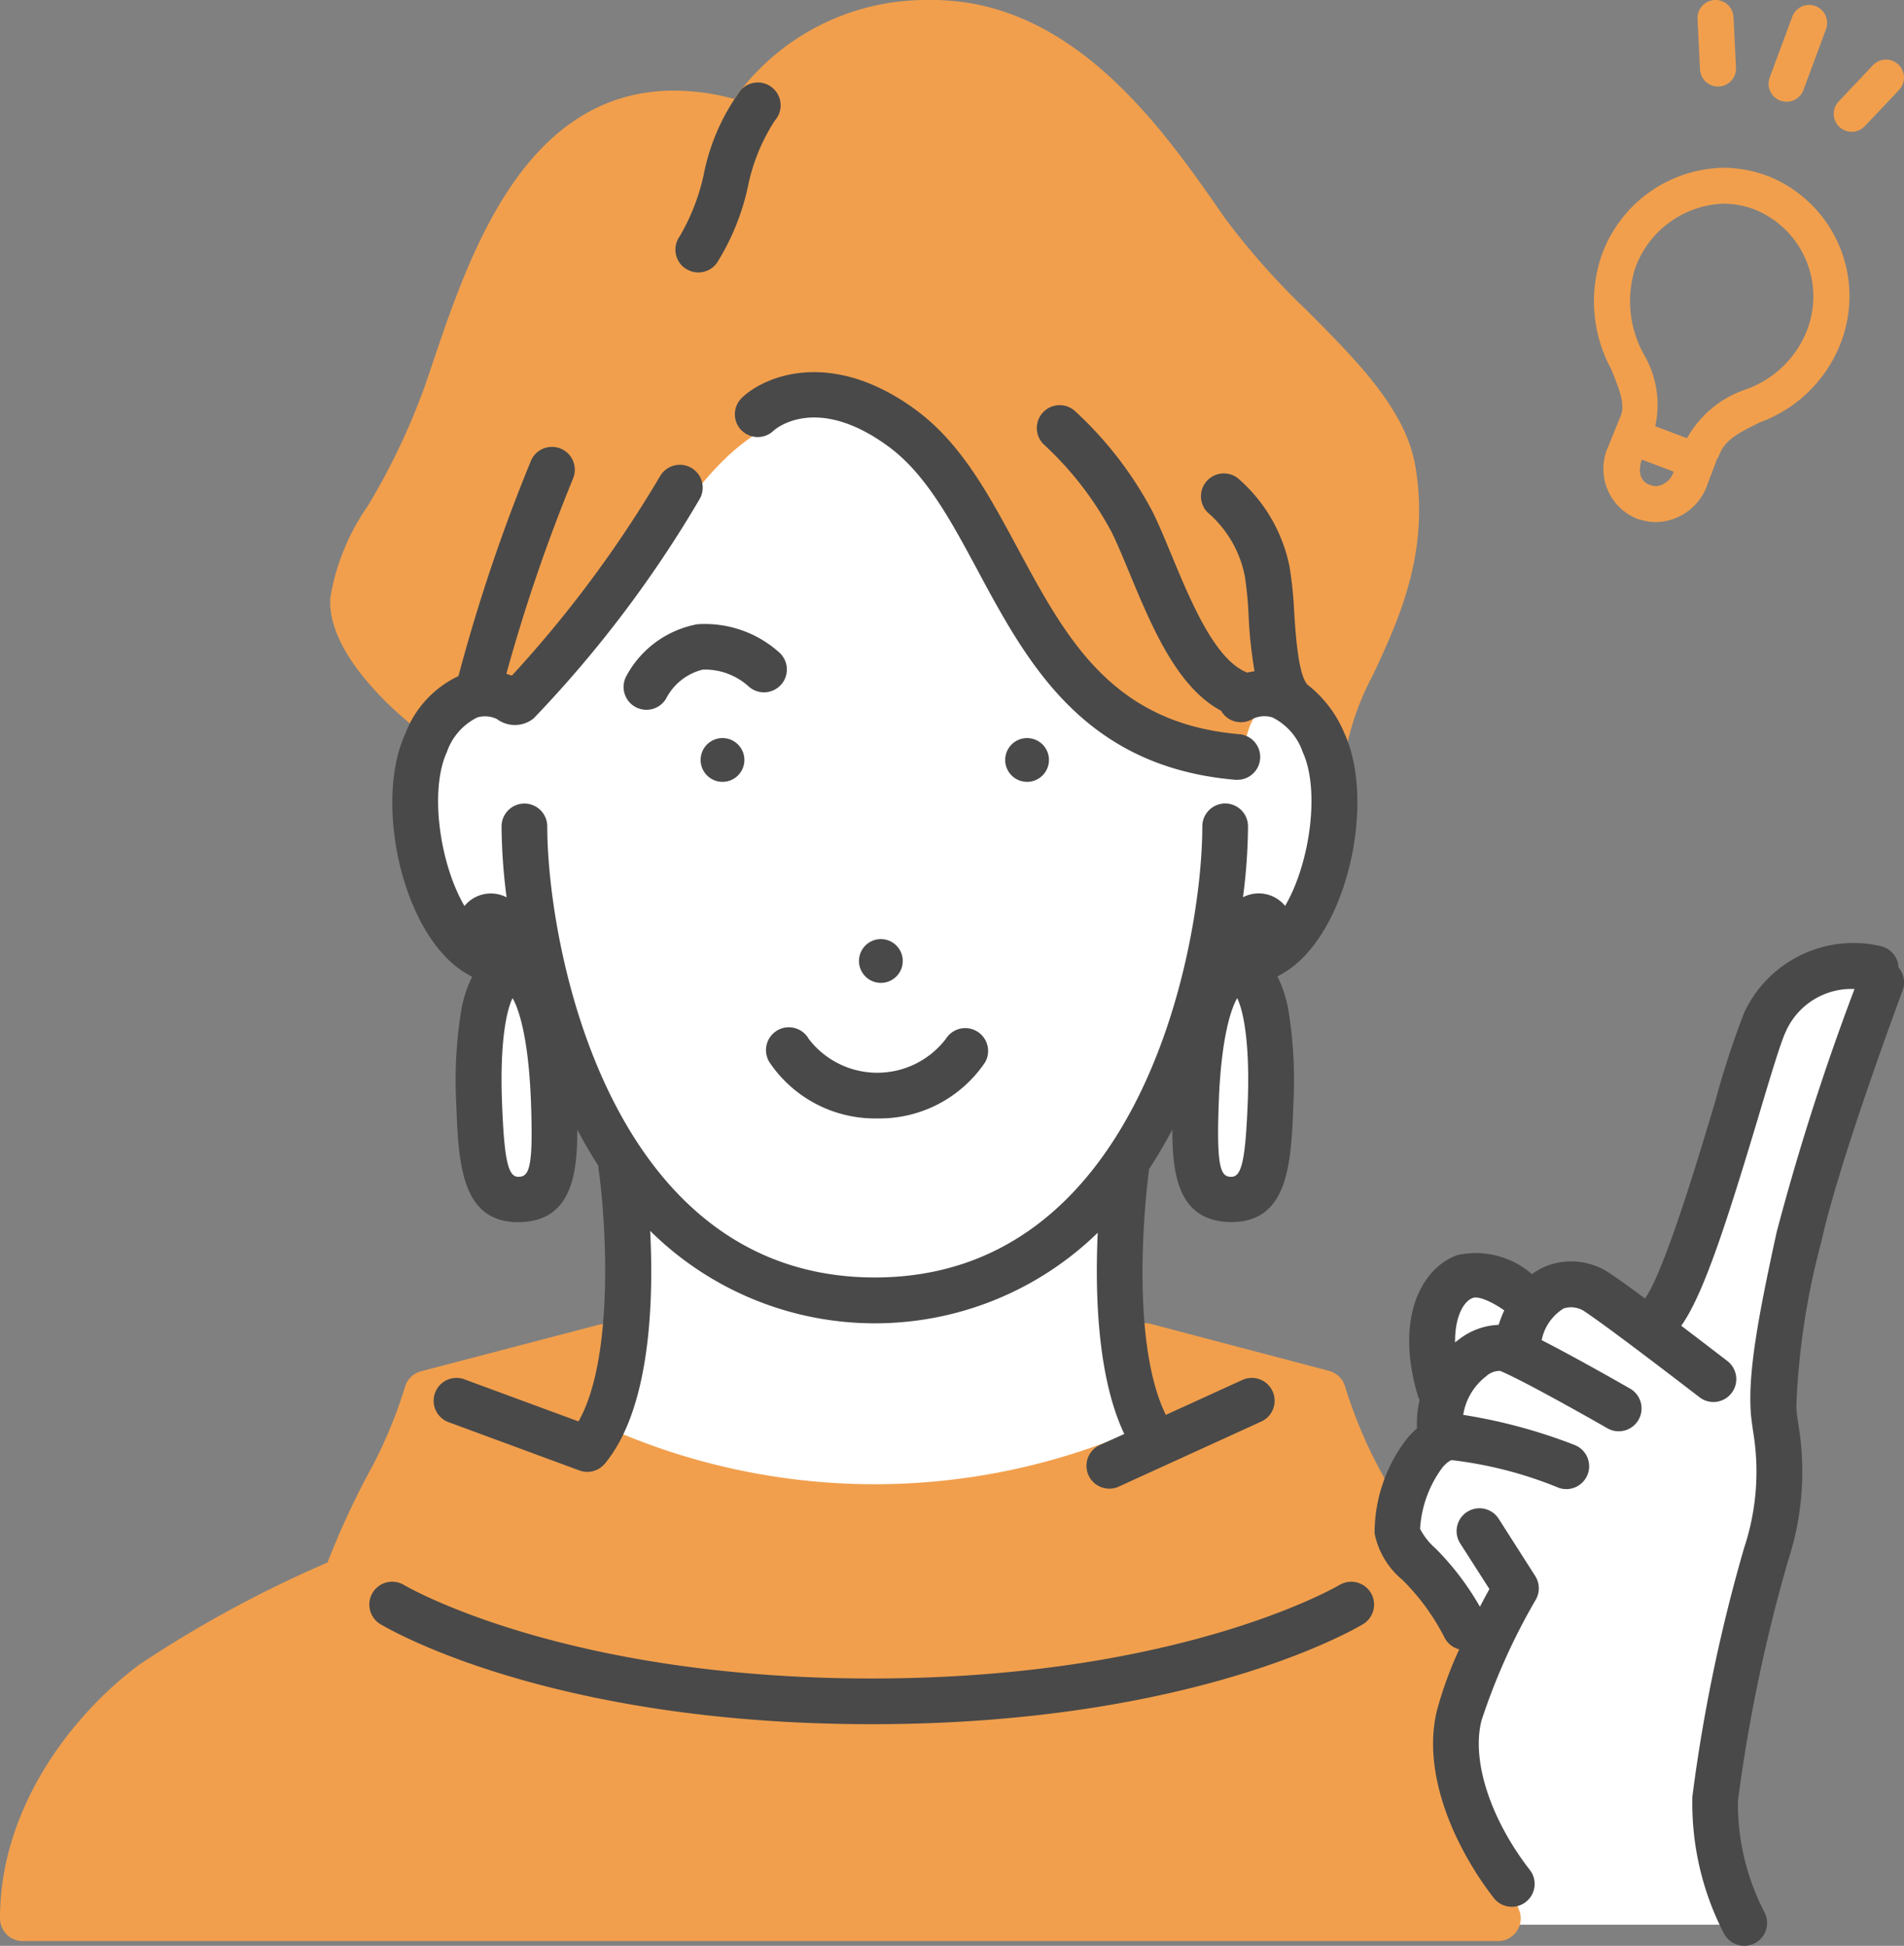 <svg id="Group_153" data-name="Group 153" xmlns="http://www.w3.org/2000/svg" xmlns:xlink="http://www.w3.org/1999/xlink" width="84.658" height="86.513" viewBox="0 0 84.658 86.513">
  <rect x="0" y="0" width="84.658" height="86.513" fill="#808080" stroke="none"/>
  <defs>
    <clipPath id="clip-path">
      <rect id="Rectangle_164" data-name="Rectangle 164" width="84.658" height="86.513" fill="none"/>
    </clipPath>
    <clipPath id="clip-path-2">
      <rect id="Rectangle_165" data-name="Rectangle 165" width="13.814" height="23.221" fill="none"/>
    </clipPath>
  </defs>
  <g id="Group_152" data-name="Group 152" clip-path="url(#clip-path)">
    <path id="Path_186" data-name="Path 186" d="M207.639,200.191s4.659-8.578,8.339-12.189,8.316-2.242,10.823,1.308,4.846,10.811,10.955,12.486c0,0,3.509-4.226,5.708.205s-1.5,8.766-3.215,10.018c0,0,1.078,1.839.859,6s-1.531,4.626-3.11,3.377-.242-6.984-.242-6.984l-3.13,6.984s-1.138,9,1.546,11.8a27.437,27.437,0,0,1-25.443.211s2.631-4.115,1.413-13.054l-2.973-5.938s1.18,7.712-1.428,7.892-2.292-6.945-1.028-10.594c0,0-3.545-1-3.629-5.928s.864-6.956,4.555-5.589" transform="translate(-184.618 -168.981)" fill="#fff"/>
    <path id="Path_187" data-name="Path 187" d="M686.882,515.442h10.97a12.619,12.619,0,0,1-1.084-7.509c.773-4,2.763-9.986,2.569-13.453a45.7,45.7,0,0,1,2.143-13.98c1.384-4.088,2.263-7.413,2.263-7.413s-3.19-1.152-4.71,1.671-2.42,9.981-5.627,14.122c0,0-3.12-3.413-5.175-1.161,0,0-1.855-1.911-3.142-.879s-1.441,2.631-.623,4.782v2.209a5.505,5.505,0,0,0-2.13,5.009,6.128,6.128,0,0,0,3.611,4.344s-3.333,5.076.934,12.258" transform="translate(-620.251 -429.867)" fill="#fff"/>
    <path id="Path_188" data-name="Path 188" d="M67.554,673.285l-.525-1.5a1.052,1.052,0,0,0-.072-.161c-3.262-5.84-.465-9.41-.349-9.554a1.015,1.015,0,0,0,.015-1.282L64.966,658.7a1.021,1.021,0,0,0-.363-.287c-.572-.268-1.038-.479-1.342-.615a36.224,36.224,0,0,0-1.986-4.267,20.752,20.752,0,0,1-1.474-3.58,1.016,1.016,0,0,0-.709-.675l-7.916-2.088a1.016,1.016,0,0,0-1.264,1.129l.529,3.626a29.3,29.3,0,0,1-23.1,0l.544-3.583a1.015,1.015,0,0,0-1.261-1.135l-7.9,2.067a1.017,1.017,0,0,0-.711.676,20.561,20.561,0,0,1-1.468,3.568,36.022,36.022,0,0,0-1.983,4.261A52.536,52.536,0,0,0,6.2,662.332C3.2,664.564,0,668.7,0,673.616a1.012,1.012,0,0,0,1.016,1.012H66.6a1.01,1.01,0,0,0,.959-1.343" transform="translate(0 -588.326)" fill="#f19f4d"/>
    <path id="Path_189" data-name="Path 189" d="M165.308,32.371a1.015,1.015,0,0,0,1.432-.182A2.1,2.1,0,0,1,168.5,31.3a2.8,2.8,0,0,1,.945.165,1.015,1.015,0,0,0,1.209-.314c.047-.061,4.716-6.15,6.963-9.111,1.868-2.461,3.836-3.709,5.851-3.709a5.593,5.593,0,0,1,1.982.383c2.877,1.09,5.941,6.871,7.413,9.649.237.448.443.836.612,1.14,1.45,2.607,6.65,4.765,7.238,5a1.008,1.008,0,0,0,.378.074,1.019,1.019,0,0,0,1.017-.964c.029-.551.319-2.064,1-2.066,1.079,0,1.676,1.59,1.68,1.6a1.016,1.016,0,0,0,1.966-.187,11.975,11.975,0,0,1,1.114-2.946c1.133-2.424,2.544-5.44,1.887-9.289-.427-2.5-2.551-4.638-4.8-6.9a32.4,32.4,0,0,1-3.7-4.172C198.595,5.807,194.588,0,188.272,0c-.1,0-.2,0-.3,0A10.46,10.46,0,0,0,179.469,4.4a10.329,10.329,0,0,0-2.662-.372c-6.653,0-9.112,7.278-10.739,12.094-.129.381-.252.747-.372,1.092a30.127,30.127,0,0,1-2.523,5.287,9.938,9.938,0,0,0-1.661,4.075c-.169,2.561,3.132,5.28,3.8,5.8" transform="translate(-146.824)" fill="#f19f4d"/>
    <path id="Path_190" data-name="Path 190" d="M695.479,462.449a1.015,1.015,0,0,0-.779-.96,5.361,5.361,0,0,0-6.081,2.947,38.834,38.834,0,0,0-1.292,3.962c-.748,2.5-2.25,7.524-3.12,8.755-.614-.455-1.164-.852-1.511-1.084a3.06,3.06,0,0,0-2.872-.361,2.96,2.96,0,0,0-.644.363,3.792,3.792,0,0,0-3.33-.845c-1.563.568-2.777,2.763-1.748,6.236a1.024,1.024,0,0,0,.084.2,4.573,4.573,0,0,0-.118,1.266,3.624,3.624,0,0,0-.426.431,6.855,6.855,0,0,0-1.459,4.234,3.577,3.577,0,0,0,1.228,2.061,9.958,9.958,0,0,1,1.877,2.567,1.012,1.012,0,0,0,.658.529,17.461,17.461,0,0,0-.976,2.662c-.736,2.872.828,6.235,2.538,8.426a1.016,1.016,0,0,0,1.6-1.25c-1.774-2.274-2.627-4.893-2.171-6.672a27.835,27.835,0,0,1,2.41-5.368,1.016,1.016,0,0,0-.022-1.057l-1.624-2.544a1.016,1.016,0,0,0-1.713,1.093l1.3,2.03c-.117.214-.262.482-.422.789a12.169,12.169,0,0,0-1.979-2.6,2.943,2.943,0,0,1-.682-.866,5.086,5.086,0,0,1,.993-2.725c.21-.25.367-.325.426-.329a18.089,18.089,0,0,1,4.762,1.236,1.016,1.016,0,0,0,.716-1.9,23.862,23.862,0,0,0-4.979-1.349,2.691,2.691,0,0,1,1.011-1.709.913.913,0,0,1,.628-.247c.925.378,3.742,1.961,4.749,2.539a1.016,1.016,0,1,0,1.011-1.762c-.12-.069-2.352-1.348-3.91-2.143a2.147,2.147,0,0,1,.977-1.41,1.082,1.082,0,0,1,.983.17c1.172.78,5.006,3.74,5.045,3.769a1.016,1.016,0,1,0,1.242-1.608c-.077-.059-.983-.758-2.041-1.561.946-1.333,1.916-4.228,3.457-9.381.492-1.647.957-3.2,1.182-3.677a3.186,3.186,0,0,1,3.064-1.913A109.57,109.57,0,0,0,690.06,474.2c-.819,3.746-1.247,6.111-1.159,7.875.016.329.063.649.112.988a10.77,10.77,0,0,1-.4,5.179,73.16,73.16,0,0,0-2.3,11.047,12.61,12.61,0,0,0,1.405,6.1,1.016,1.016,0,0,0,1.8-.948,10.475,10.475,0,0,1-1.18-4.961,72.152,72.152,0,0,1,2.234-10.685,12.7,12.7,0,0,0,.456-6.027c-.044-.3-.082-.563-.094-.8a32.918,32.918,0,0,1,1.114-7.341c.787-3.6,3.585-11.094,3.614-11.169a1.016,1.016,0,0,0-.179-1.016m-19.548,16.528c-.059.043-.116.09-.173.136-.014-1.142.38-1.831.785-1.978.262-.1.874.183,1.4.551a6.337,6.337,0,0,0-.249.645,3.064,3.064,0,0,0-1.761.645" transform="translate(-611.064 -419.42)" fill="#494949"/>
    <path id="Path_191" data-name="Path 191" d="M195.407,223.475a5.456,5.456,0,0,0-.487,1.484,19.587,19.587,0,0,0-.225,4.173c.1,2.588.2,5.263,2.752,5.263l.123,0c2.2-.083,2.516-2.028,2.506-4.115.292.553.607,1.1.947,1.622a1.013,1.013,0,0,0,.008.192c.317,2.252.711,8.321-.9,11.16l-5.038-1.858a1.016,1.016,0,1,0-.7,1.906l5.778,2.132a1.016,1.016,0,0,0,1.134-.305c2.026-2.446,2.173-7.207,2.013-10.347a14.2,14.2,0,0,0,19.9.083c-.122,2.637-.028,6.406,1.18,8.947l-1.105.5a1.016,1.016,0,0,0,.844,1.848l6.334-2.892a1.016,1.016,0,1,0-.844-1.848l-3.381,1.544c-1.747-3.566-.761-10.8-.751-10.875,0-.016,0-.031,0-.047.376-.572.722-1.164,1.042-1.768-.01,2.087.307,4.033,2.506,4.116l.123,0c2.554,0,2.654-2.676,2.752-5.263a19.588,19.588,0,0,0-.225-4.173,5.455,5.455,0,0,0-.487-1.484,4.408,4.408,0,0,0,1.235-.938c2.133-2.266,2.994-7.162,1.74-9.885a5.341,5.341,0,0,0-1.639-2.151c-.41-.457-.522-2.184-.59-3.226a17.516,17.516,0,0,0-.2-1.986,7.012,7.012,0,0,0-2.3-3.962,1.016,1.016,0,0,0-1.255,1.6,4.993,4.993,0,0,1,1.559,2.741,16.31,16.31,0,0,1,.169,1.742,19.986,19.986,0,0,0,.264,2.495c-.116.017-.226.038-.327.063l-.037-.018c-1.406-.585-2.465-3.136-3.316-5.186-.29-.7-.564-1.359-.843-1.93a16.563,16.563,0,0,0-3.48-4.514,1.016,1.016,0,0,0-1.347,1.521,14.689,14.689,0,0,1,3,3.886c.252.514.514,1.147.792,1.816.991,2.387,2.108,5.074,4.076,6.122l.007.014a1.007,1.007,0,0,0,1.386.35,1.187,1.187,0,0,1,.885-.07,2.7,2.7,0,0,1,1.349,1.546c.77,1.671.332,4.922-.785,6.835a1.512,1.512,0,0,0-1.873-.385,25.372,25.372,0,0,0,.224-3.153,1.016,1.016,0,1,0-2.032,0c0,5.2-2.675,20.057-14.562,20.057S198.742,222,198.742,216.8a1.016,1.016,0,1,0-2.032,0,25.371,25.371,0,0,0,.224,3.153,1.512,1.512,0,0,0-1.873.386c-1.117-1.912-1.555-5.164-.786-6.835a2.693,2.693,0,0,1,1.349-1.546,1.093,1.093,0,0,1,.162-.04l.012,0a1.217,1.217,0,0,1,.709.11,1.331,1.331,0,0,0,1.631-.032,52.248,52.248,0,0,0,7.388-9.766,1.016,1.016,0,0,0-1.76-1.015,52.587,52.587,0,0,1-6.6,8.884c-.072-.028-.154-.057-.243-.084a76.555,76.555,0,0,1,2.973-8.7,1.016,1.016,0,0,0-1.867-.8,77.29,77.29,0,0,0-3.235,9.6,4.657,4.657,0,0,0-2.36,2.551c-1.254,2.723-.392,7.619,1.741,9.885a4.409,4.409,0,0,0,1.235.938m34.477,5.58c-.1,2.536-.264,3.309-.722,3.309h-.046c-.454-.017-.625-.488-.518-3.356.107-2.844.553-4.145.818-4.585.23.458.576,1.789.469,4.634m-32.39,3.308h-.046c-.458,0-.626-.773-.722-3.309-.108-2.845.238-4.175.469-4.634.265.44.71,1.74.817,4.585.108,2.869-.064,3.339-.518,3.356" transform="translate(-174.409 -180.057)" fill="#494949"/>
    <path id="Path_192" data-name="Path 192" d="M492.467,360.982a.973.973,0,1,0,1.111.809.973.973,0,0,0-1.111-.809" transform="translate(-446.95 -328.155)" fill="#494949"/>
    <path id="Path_193" data-name="Path 193" d="M421.256,461.232a.973.973,0,1,0-1.111-.811.973.973,0,0,0,1.111.811" transform="translate(-381.94 -417.544)" fill="#494949"/>
    <path id="Path_194" data-name="Path 194" d="M342.685,361.792a.973.973,0,1,0,1.111-.809.972.972,0,0,0-1.111.809" transform="translate(-311.521 -328.156)" fill="#494949"/>
    <path id="Path_195" data-name="Path 195" d="M379.8,506.707a5.658,5.658,0,0,0,4.79-2.491,1.016,1.016,0,0,0-1.738-1.052,3.839,3.839,0,0,1-6.1.009,1.016,1.016,0,1,0-1.743,1.043,5.657,5.657,0,0,0,4.79,2.491" transform="translate(-340.792 -456.981)" fill="#494949"/>
    <path id="Path_196" data-name="Path 196" d="M312.049,307.725a1.016,1.016,0,0,0-.038-1.436,4.944,4.944,0,0,0-3.669-1.274,4.513,4.513,0,0,0-3.156,2.311,1.016,1.016,0,1,0,1.808.927,2.5,2.5,0,0,1,1.6-1.222,2.905,2.905,0,0,1,2.02.736,1.016,1.016,0,0,0,1.432-.042" transform="translate(-277.341 -277.26)" fill="#494949"/>
    <path id="Path_197" data-name="Path 197" d="M359.727,184.5a1.016,1.016,0,0,0,1.436.033c.018-.018,1.839-1.7,5.108.7,1.659,1.213,2.778,3.294,3.963,5.5,2.2,4.1,4.7,8.745,11.471,9.32.029,0,.058,0,.087,0a1.016,1.016,0,0,0,.085-2.028c-5.674-.482-7.7-4.259-9.854-8.258-1.3-2.412-2.521-4.691-4.553-6.176-3.7-2.706-6.661-1.526-7.711-.524a1.016,1.016,0,0,0-.033,1.436" transform="translate(-326.77 -165.382)" fill="#494949"/>
    <path id="Path_198" data-name="Path 198" d="M223.623,773.613c-.069.041-7.06,4.166-20.812,4.166s-20.743-4.125-20.811-4.165a1.016,1.016,0,0,0-1.057,1.735c.3.182,7.488,4.462,21.868,4.462s21.569-4.28,21.868-4.462a1.016,1.016,0,0,0-1.055-1.736" transform="translate(-164.051 -703.152)" fill="#494949"/>
    <path id="Path_199" data-name="Path 199" d="M330.82,48.667a1.016,1.016,0,0,0,1.418-.225,10.625,10.625,0,0,0,1.38-3.388,8.421,8.421,0,0,1,1.2-2.948,1.016,1.016,0,0,0-1.518-1.351,9.41,9.41,0,0,0-1.652,3.788,9.36,9.36,0,0,1-1.058,2.706,1.016,1.016,0,0,0,.226,1.419" transform="translate(-300.365 -36.747)" fill="#494949"/>
    <g id="Group_155" data-name="Group 155" transform="translate(70.844)">
      <g id="Group_154" data-name="Group 154" clip-path="url(#clip-path-2)">
        <path id="Path_201" data-name="Path 201" d="M65.619,3.846h.04a.8.8,0,0,0,.76-.838L66.309.761a.8.8,0,1,0-1.6.079l.11,2.246a.8.8,0,0,0,.8.761" transform="translate(-60.075 0)" fill="#f19f4d"/>
        <path id="Path_202" data-name="Path 202" d="M109.3,7.14a.8.8,0,0,0,1.028-.472l1.008-2.717a.8.8,0,0,0-1.5-.556l-1.008,2.717A.8.8,0,0,0,109.3,7.14" transform="translate(-100.985 -2.666)" fill="#f19f4d"/>
        <path id="Path_203" data-name="Path 203" d="M152.13,37.223a.8.8,0,0,0-1.131.031l-1.524,1.61a.8.8,0,1,0,1.162,1.1l1.524-1.61a.8.8,0,0,0-.031-1.131" transform="translate(-138.566 -34.354)" fill="#f19f4d"/>
        <path id="Path_204" data-name="Path 204" d="M7.742,104.527a5.521,5.521,0,0,0-1.958-.363,5.866,5.866,0,0,0-5.431,3.943,6.319,6.319,0,0,0,.443,5.014c.4.98.641,1.608.4,2.126,0,.01-.01.022-.014.032l-.51,1.259a2.392,2.392,0,0,0,1.3,3.24.8.8,0,0,0,.161.041,2.334,2.334,0,0,0,.684.1,2.482,2.482,0,0,0,2.28-1.74l.406-1.073a.786.786,0,0,0,.105-.193c.244-.644.847-.966,1.811-1.436a6.075,6.075,0,0,0,3.529-3.393,5.749,5.749,0,0,0-3.206-7.562m-4.927,13.8a.783.783,0,0,1-.274-.054.7.7,0,0,0-.1-.03c-.523-.27-.36-.888-.285-1.1l1.417.536a.922.922,0,0,1-.759.645m6.636-6.8a4.559,4.559,0,0,1-2.735,2.521,4.692,4.692,0,0,0-2.509,2.079c-.017.021-.032.043-.047.066l-1.405-.532a4.421,4.421,0,0,0-.481-3.148,4.867,4.867,0,0,1-.425-3.836,4.335,4.335,0,0,1,3.934-2.909,3.926,3.926,0,0,1,1.392.259,4.168,4.168,0,0,1,2.275,5.5" transform="translate(0 -96.704)" fill="#f19f4d"/>
      </g>
    </g>
  </g>
</svg>
